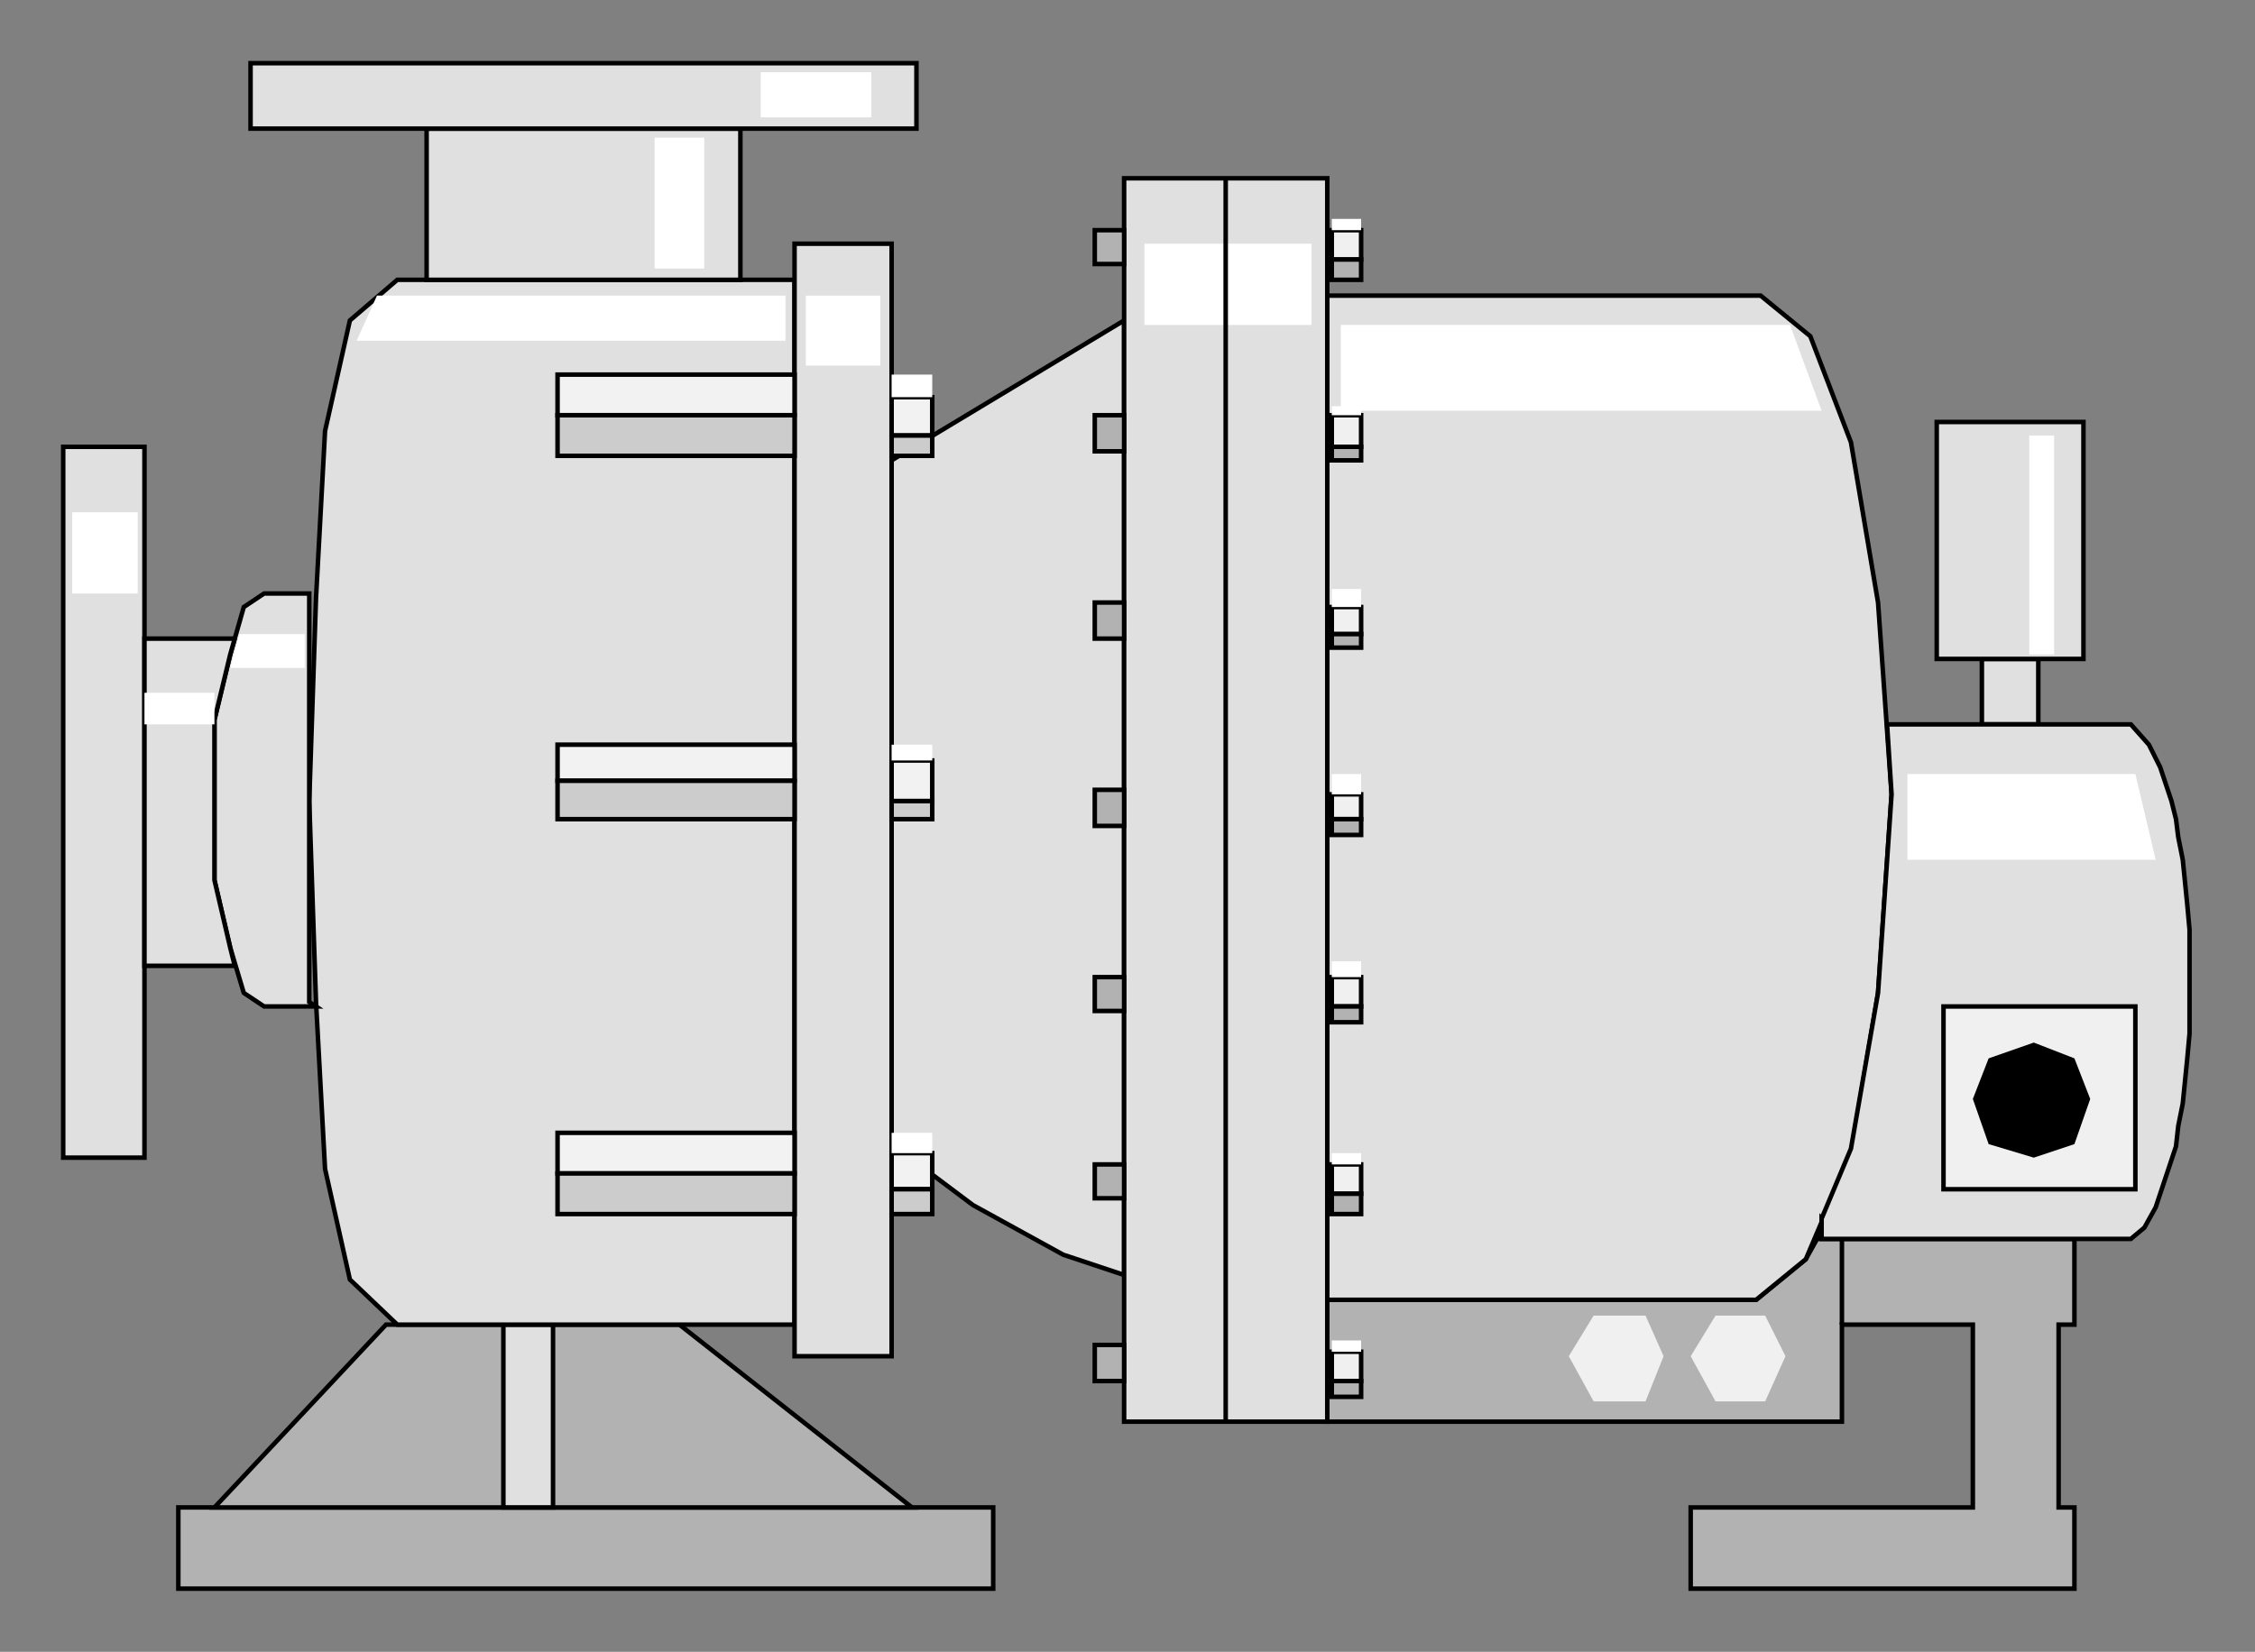<?xml version="1.0" encoding="utf-8" standalone="no"?><!DOCTYPE svg PUBLIC "-//W3C//DTD SVG 1.1//EN" "http://www.w3.org/Graphics/SVG/1.1/DTD/svg11-flat-20030114.dtd"><svg width="999" height="732" version="1.1" xmlns="http://www.w3.org/2000/svg" xmlns:xlink="http://www.w3.org/1999/xlink">

<rect width="100%" height="100%" fill="#808080" stroke="none"/>

<path style="fill:#b2b2b2;stroke:#000;stroke-width:2" d="M805,549 l114,0 0,38 -7,0 0,81 7,0 0,36 -170,0 0,-36 125,0 0,-81 -58,0 0,43 -228,0 0,-54 190,0 22,-18 5,-9z" />
<path style="fill:#b2b2b2;stroke:#000;stroke-width:2" d="M440,668 l-361,0 0,36 361,0 0,-36z" />
<path style="fill:#b2b2b2;stroke:#000;stroke-width:2" d="M301,587 l-130,0 -76,81 309,0 -103,-81z" />
<path style="fill:#e0e0e0;stroke:#000;stroke-width:2" d="M245,668 l-22,0 0,-81 22,0 0,81z" />
<path style="fill:#e0e0e0;stroke:#000;stroke-width:2" d="M588,131 l0,445 190,0 22,-18 20,-47 12,-71 6,-88 -6,-85 -12,-71 -18,-47 -22,-18 -192,0z" />
<path style="fill:#e0e0e0;stroke:#000;stroke-width:2" d="M498,565 l0,-423 -103,62 0,303 36,27 40,22 27,9z" />
<path style="fill:#e0e0e0;stroke:#000;stroke-width:2" d="M352,124 l-176,0 -21,18 -11,49 -4,74 -3,90 3,89 4,74 11,49 21,20 176,0 0,-463z" />
<path style="fill:#e0e0e0;stroke:#000;stroke-width:2" d="M28,198 l36,0 0,315 -36,0 0,-315z" />
<path style="fill:#e0e0e0;stroke:#000;stroke-width:2" d="M328,57 l0,67 -139,0 0,-67 139,0z" />
<path style="fill:#e0e0e0;stroke:#000;stroke-width:2" d="M406,28 l0,29 -295,0 0,-29 295,0z" />
<path style="fill:#e0e0e0;stroke:#000;stroke-width:2" d="M903,321 l-25,0 0,-29 25,0 0,29z" />
<path style="fill:#e0e0e0;stroke:#000;stroke-width:2" d="M807,540 l13,-31 12,-69 6,-88 -2,-31 105,0 3,0 8,9 5,10 5,15 2,8 1,8 2,10 1,10 1,10 1,11 0,12 0,11 0,12 0,11 -1,11 -1,10 -1,10 -2,10 -1,9 -5,15 -4,12 -5,9 -6,5 -3,0 -134,0 0,-9z" />
<path style="fill:#e0e0e0;stroke:#000;stroke-width:2" d="M923,292 l-65,0 0,-105 65,0 0,105z" />
<path style="fill:#e0e0e0;stroke:#000;stroke-width:2" d="M588,79 l-90,0 0,551 90,0 0,-551z" />
<path style="fill:#e0e0e0;stroke:#000;stroke-width:2" d="M395,108 l-43,0 0,493 43,0 0,-493z" />
<path style="fill:#e0e0e0;stroke:#000;stroke-width:2" d="M117,263 l-9,6 -6,21 -7,29 0,36 0,35 7,30 6,20 9,6 23,0 -3,-2 0,-89 0,-90 0,-2 -20,0z" />
<path style="fill:#e0e0e0;stroke:#000;stroke-width:2" d="M104,283 l-2,7 -7,29 0,36 0,35 7,30 2,8 -40,0 0,-145 40,0z" />
<path style="fill:#f0f0f0;stroke:#000;stroke-width:2" d="M946,446 l-85,0 0,81 85,0 0,-81z" />
<path style="fill:#f0f0f0;stroke:#000;stroke-width:2" d="M603,115 l-13,0 0,-13 13,0 0,13z" />
<path style="fill:#f0f0f0;stroke:#000;stroke-width:2" d="M603,198 l-13,0 0,-14 13,0 0,14z" />
<path style="fill:#f0f0f0;stroke:#000;stroke-width:2" d="M603,281 l-13,0 0,-12 13,0 0,12z" />
<path style="fill:#f0f0f0;stroke:#000;stroke-width:2" d="M603,363 l-13,0 0,-11 13,0 0,11z" />
<path style="fill:#f0f0f0;stroke:#000;stroke-width:2" d="M603,446 l-13,0 0,-13 13,0 0,13z" />
<path style="fill:#f0f0f0;stroke:#000;stroke-width:2" d="M603,612 l-13,0 0,-13 13,0 0,13z" />
<path style="fill:#f0f0f0;stroke:#000;stroke-width:2" d="M603,529 l-13,0 0,-13 13,0 0,13z" />
<path style="fill:#000" d="M919,507 l7,-20 -7,-18 -18,-7 -20,7 -7,18 7,20 20,6 18,-6z" />
<path style="fill:#f0f0f0" d="M782,621 l-22,0 -11,-20 11,-18 22,0 9,18 -9,20z" />
<path style="fill:#f0f0f0" d="M729,621 l-23,0 -11,-20 11,-18 23,0 8,18 -8,20z" />
<path style="fill:#f2f2f2;stroke:#000;stroke-width:2" d="M352,520 l-105,0 0,-18 105,0 0,18z" />
<path style="fill:#f2f2f2;stroke:#000;stroke-width:2" d="M413,527 l-18,0 0,-16 18,0 0,16z" />
<path style="fill:#f2f2f2;stroke:#000;stroke-width:2" d="M352,346 l-105,0 0,-16 105,0 0,16z" />
<path style="fill:#f2f2f2;stroke:#000;stroke-width:2" d="M413,355 l-18,0 0,-18 18,0 0,18z" />
<path style="fill:#f2f2f2;stroke:#000;stroke-width:2" d="M352,184 l-105,0 0,-18 105,0 0,18z" />
<path style="fill:#f2f2f2;stroke:#000;stroke-width:2" d="M413,193 l-18,0 0,-17 18,0 0,17z" />
<path style="fill:#ccc;stroke:#000;stroke-width:2" d="M413,193 l-18,0 0,9 18,0 0,-9z" />
<path style="fill:#ccc;stroke:#000;stroke-width:2" d="M352,184 l-105,0 0,18 105,0 0,-18z" />
<path style="fill:#ccc;stroke:#000;stroke-width:2" d="M413,355 l-18,0 0,8 18,0 0,-8z" />
<path style="fill:#ccc;stroke:#000;stroke-width:2" d="M352,346 l-105,0 0,17 105,0 0,-17z" />
<path style="fill:#ccc;stroke:#000;stroke-width:2" d="M413,527 l-18,0 0,11 18,0 0,-11z" />
<path style="fill:#ccc;stroke:#000;stroke-width:2" d="M352,520 l-105,0 0,18 105,0 0,-18z" />
<path style="fill:#b2b2b2;stroke:#000;stroke-width:2" d="M603,115 l-13,0 0,9 13,0 0,-9z" />
<path style="fill:#b2b2b2;stroke:#000;stroke-width:2" d="M603,198 l-13,0 0,6 13,0 0,-6z" />
<path style="fill:#b2b2b2;stroke:#000;stroke-width:2" d="M603,281 l-13,0 0,6 13,0 0,-6z" />
<path style="fill:#b2b2b2;stroke:#000;stroke-width:2" d="M603,363 l-13,0 0,7 13,0 0,-7z" />
<path style="fill:#b2b2b2;stroke:#000;stroke-width:2" d="M603,446 l-13,0 0,7 13,0 0,-7z" />
<path style="fill:#b2b2b2;stroke:#000;stroke-width:2" d="M603,529 l-13,0 0,9 13,0 0,-9z" />
<path style="fill:#b2b2b2;stroke:#000;stroke-width:2" d="M603,612 l-13,0 0,7 13,0 0,-7z" />
<path style="fill:#b2b2b2;stroke:#000;stroke-width:2" d="M498,102 l-13,0 0,15 13,0 0,-15z" />
<path style="fill:#b2b2b2;stroke:#000;stroke-width:2" d="M498,184 l-13,0 0,16 13,0 0,-16z" />
<path style="fill:#b2b2b2;stroke:#000;stroke-width:2" d="M498,267 l-13,0 0,16 13,0 0,-16z" />
<path style="fill:#b2b2b2;stroke:#000;stroke-width:2" d="M498,350 l-13,0 0,16 13,0 0,-16z" />
<path style="fill:#b2b2b2;stroke:#000;stroke-width:2" d="M498,433 l-13,0 0,15 13,0 0,-15z" />
<path style="fill:#b2b2b2;stroke:#000;stroke-width:2" d="M498,516 l-13,0 0,15 13,0 0,-15z" />
<path style="fill:#b2b2b2;stroke:#000;stroke-width:2" d="M498,596 l-13,0 0,16 13,0 0,-16z" />
<path style="fill:#fff" d="M603,594 l-13,0 0,5 13,0 0,-5z" />
<path style="fill:#fff" d="M603,511 l-13,0 0,5 13,0 0,-5z" />
<path style="fill:#fff" d="M603,426 l-13,0 0,7 13,0 0,-7z" />
<path style="fill:#fff" d="M603,343 l-13,0 0,9 13,0 0,-9z" />
<path style="fill:#fff" d="M603,261 l-13,0 0,8 13,0 0,-8z" />
<path style="fill:#fff" d="M603,180 l-13,0 0,4 13,0 0,-4z" />
<path style="fill:#fff" d="M603,97 l-13,0 0,5 13,0 0,-5z" />
<path style="fill:#fff" d="M581,108 l-74,0 0,36 74,0 0,-36z" />
<path style="fill:#fff" d="M594,144 l199,0 14,38 -213,0 0,-38z" />
<path style="fill:#fff" d="M910,290 l-11,0 0,-97 11,0 0,97z" />
<path style="fill:#fff" d="M946,343 l-101,0 0,38 110,0 -9,-38z" />
<path style="fill:#fff" d="M390,131 l-33,0 0,31 33,0 0,-31z" />
<path style="fill:#fff" d="M167,131 l181,0 0,20 -190,0 9,-20z" />
<path style="fill:#fff" d="M386,32 l0,20 -49,0 0,-20 49,0z" />
<path style="fill:#fff" d="M312,61 l0,58 -22,0 0,-58 22,0z" />
<path style="fill:#fff" d="M135,281 l-29,0 -4,15 33,0 0,-15z" />
<path style="fill:#fff" d="M95,307 l-31,0 0,14 31,0 0,-14z" />
<path style="fill:#fff" d="M61,227 l-29,0 0,36 29,0 0,-36z" />
<path style="fill:#fff" d="M413,502 l-18,0 0,9 18,0 0,-9z" />
<path style="fill:#fff" d="M413,330 l-18,0 0,7 18,0 0,-7z" />
<path style="fill:#fff" d="M413,166 l-18,0 0,10 18,0 0,-10z" />
<path style="fill:none;stroke:#000;stroke-width:2" d="M543,79 l0,551" />
<path style="fill:none;stroke:#000;stroke-width:2" d="M816,587 l0,-38" />

</svg>
